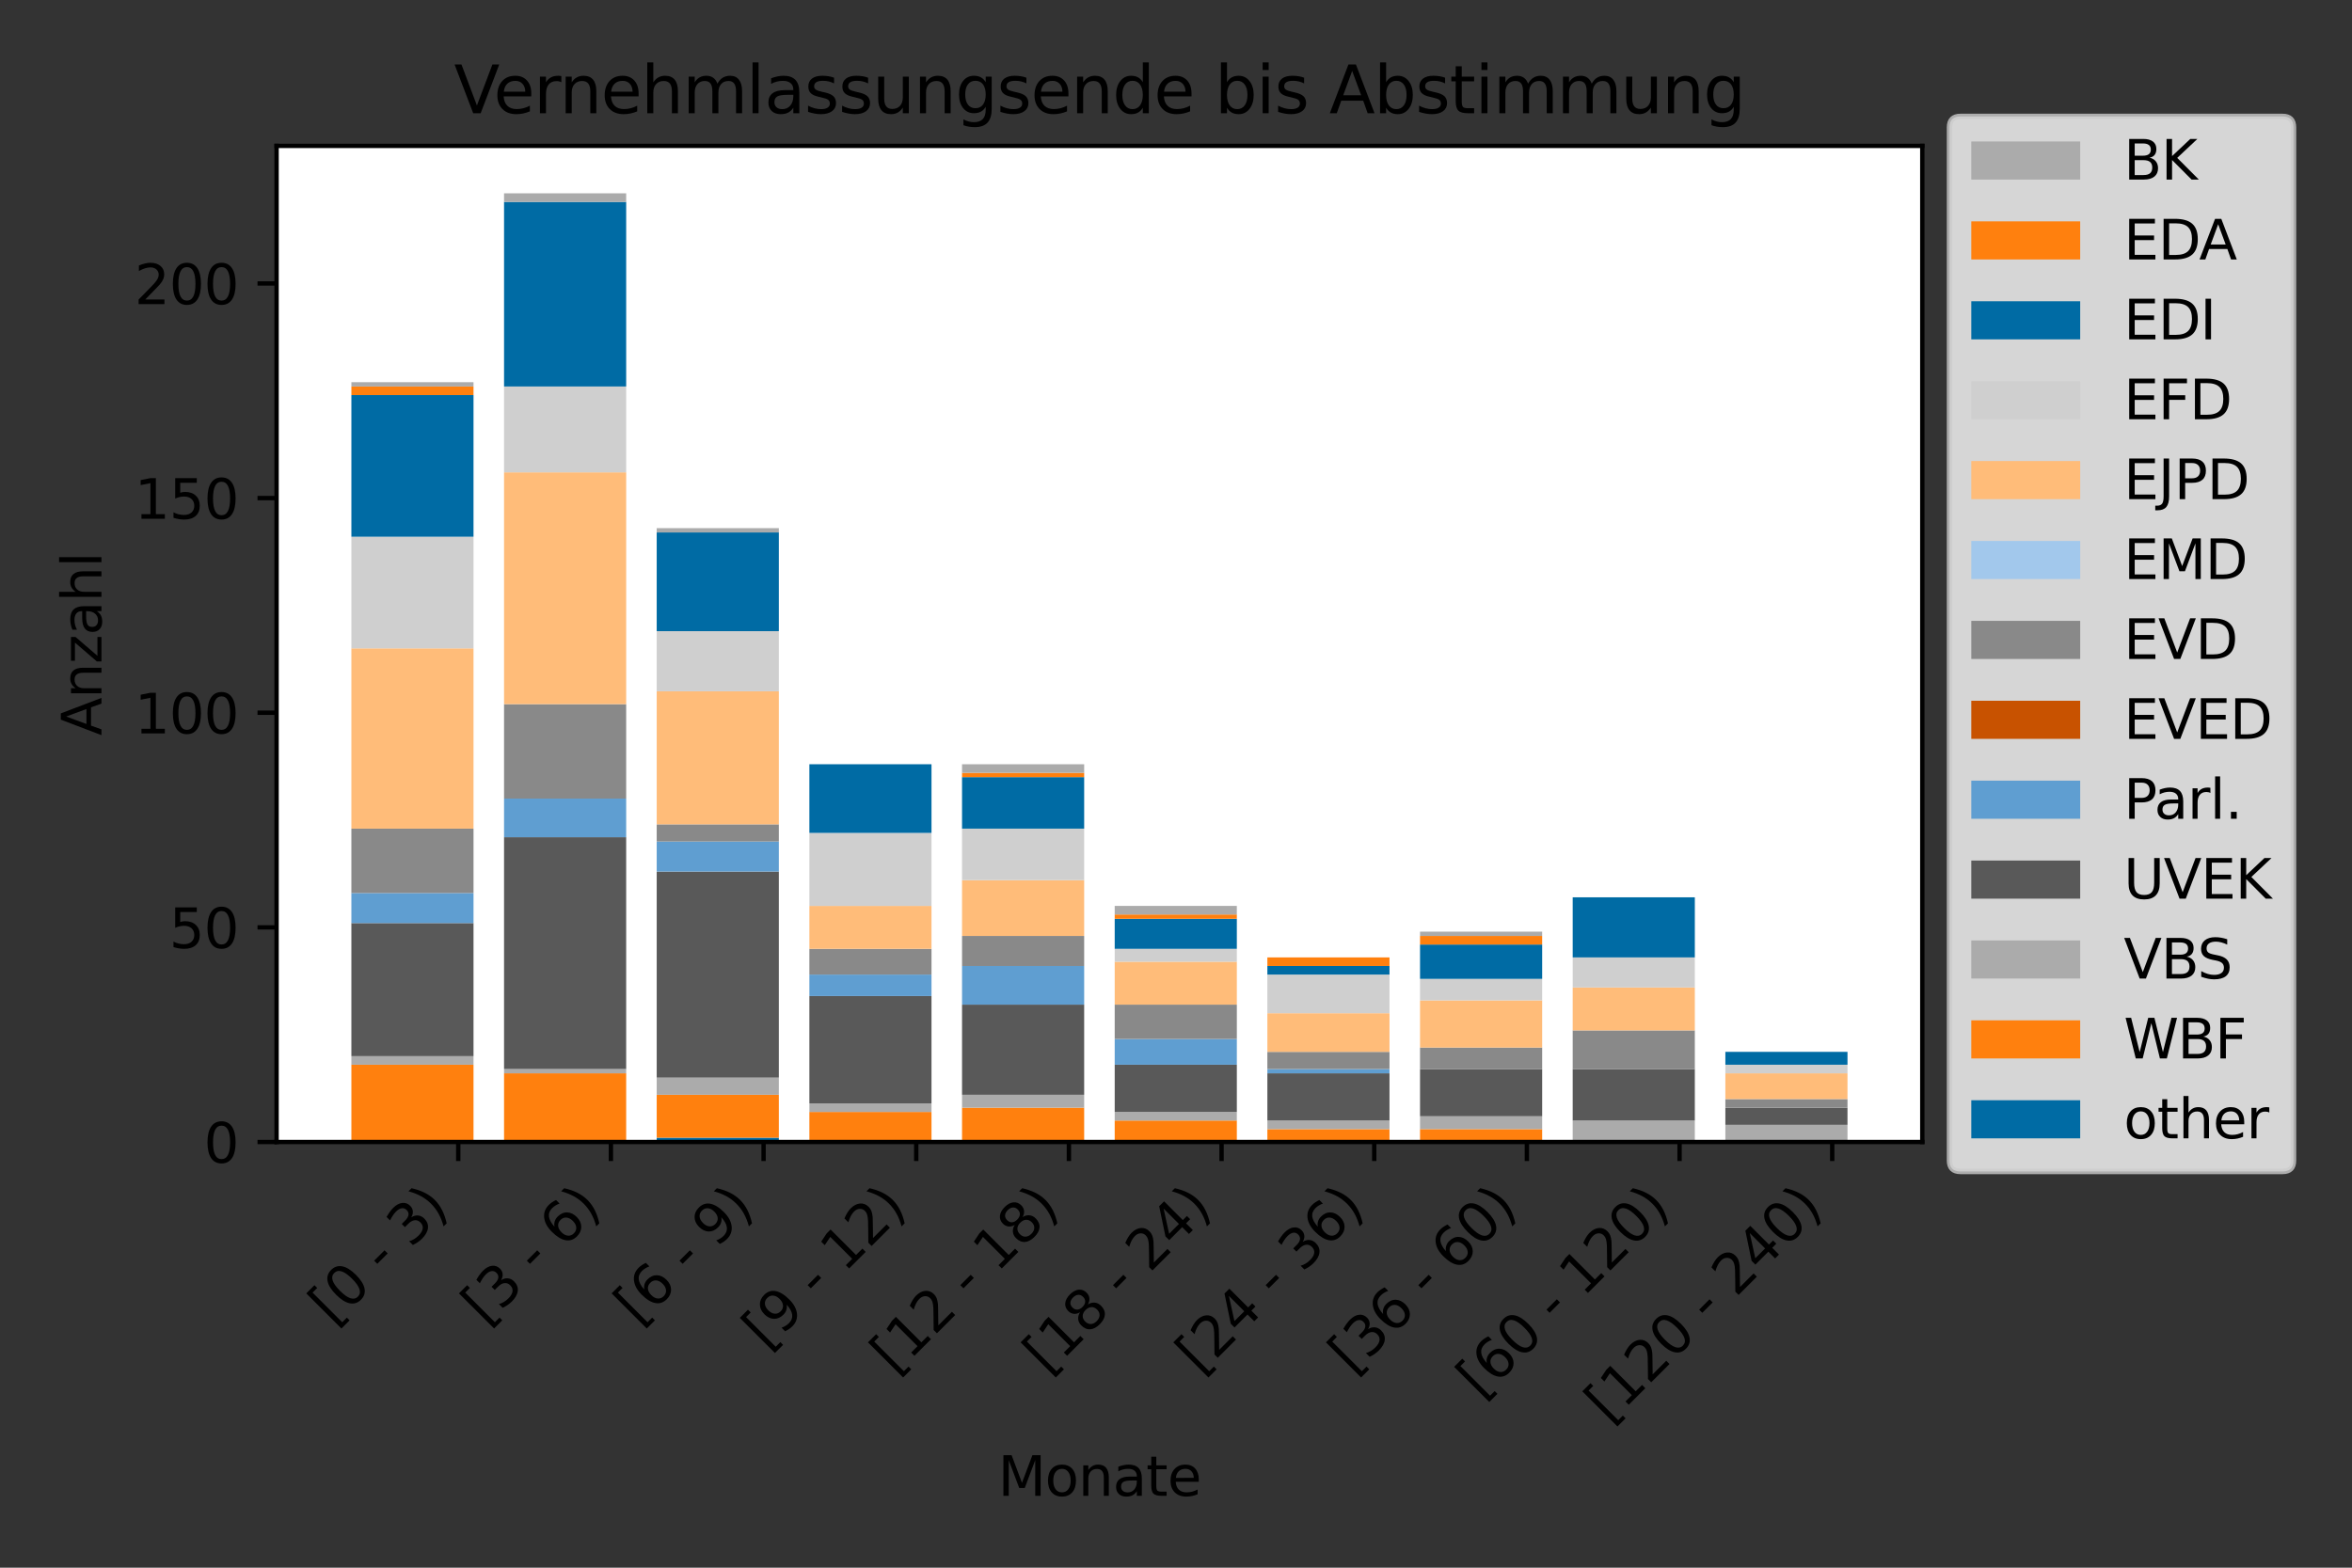 <?xml version="1.0" encoding="utf-8" standalone="no"?>
<!DOCTYPE svg PUBLIC "-//W3C//DTD SVG 1.1//EN"
  "http://www.w3.org/Graphics/SVG/1.1/DTD/svg11.dtd">
<svg height="288pt" version="1.1" viewBox="0 0 432 288" width="432pt" xmlns="http://www.w3.org/2000/svg" xmlns:xlink="http://www.w3.org/1999/xlink">
 <rect x="0" y="0" width="432" height="288" fill="#333333" stroke="none"/>
 <defs>
  <style type="text/css">*{stroke-linecap:butt;stroke-linejoin:round;}</style>
 </defs>
 <g id="figure_1">
  <g id="patch_1">
   <path d="M 0 288 
L 432 288 
L 432 0 
L 0 0 
z
" style="fill:none;"/>
  </g>
  <g id="axes_1">
   <g id="patch_2">
    <path d="M 50.8 209.796 
L 353.075 209.796 
L 353.075 26.8 
L 50.8 26.8 
z
" style="fill:#ffffff;"/>
   </g>
   <g id="patch_3">
    <path clip-path="url(#p29f7756607)" d="M 64.54 209.796 
L 86.972 209.796 
L 86.972 209.796 
L 64.54 209.796 
z
" style="fill:#006ba4;"/>
   </g>
   <g id="patch_4">
    <path clip-path="url(#p29f7756607)" d="M 92.58 209.796 
L 115.012 209.796 
L 115.012 209.796 
L 92.58 209.796 
z
" style="fill:#006ba4;"/>
   </g>
   <g id="patch_5">
    <path clip-path="url(#p29f7756607)" d="M 120.62 209.796 
L 143.053 209.796 
L 143.053 209.008 
L 120.62 209.008 
z
" style="fill:#006ba4;"/>
   </g>
   <g id="patch_6">
    <path clip-path="url(#p29f7756607)" d="M 148.661 209.796 
L 171.093 209.796 
L 171.093 209.796 
L 148.661 209.796 
z
" style="fill:#006ba4;"/>
   </g>
   <g id="patch_7">
    <path clip-path="url(#p29f7756607)" d="M 176.701 209.796 
L 199.133 209.796 
L 199.133 209.796 
L 176.701 209.796 
z
" style="fill:#006ba4;"/>
   </g>
   <g id="patch_8">
    <path clip-path="url(#p29f7756607)" d="M 204.742 209.796 
L 227.174 209.796 
L 227.174 209.796 
L 204.742 209.796 
z
" style="fill:#006ba4;"/>
   </g>
   <g id="patch_9">
    <path clip-path="url(#p29f7756607)" d="M 232.782 209.796 
L 255.214 209.796 
L 255.214 209.796 
L 232.782 209.796 
z
" style="fill:#006ba4;"/>
   </g>
   <g id="patch_10">
    <path clip-path="url(#p29f7756607)" d="M 260.822 209.796 
L 283.255 209.796 
L 283.255 209.796 
L 260.822 209.796 
z
" style="fill:#006ba4;"/>
   </g>
   <g id="patch_11">
    <path clip-path="url(#p29f7756607)" d="M 288.863 209.796 
L 311.295 209.796 
L 311.295 209.796 
L 288.863 209.796 
z
" style="fill:#006ba4;"/>
   </g>
   <g id="patch_12">
    <path clip-path="url(#p29f7756607)" d="M 316.903 209.796 
L 339.335 209.796 
L 339.335 209.796 
L 316.903 209.796 
z
" style="fill:#006ba4;"/>
   </g>
   <g id="patch_13">
    <path clip-path="url(#p29f7756607)" d="M 64.54 209.796 
L 86.972 209.796 
L 86.972 195.601 
L 64.54 195.601 
z
" style="fill:#ff800e;"/>
   </g>
   <g id="patch_14">
    <path clip-path="url(#p29f7756607)" d="M 92.58 209.796 
L 115.012 209.796 
L 115.012 197.178 
L 92.58 197.178 
z
" style="fill:#ff800e;"/>
   </g>
   <g id="patch_15">
    <path clip-path="url(#p29f7756607)" d="M 120.62 209.008 
L 143.053 209.008 
L 143.053 201.121 
L 120.62 201.121 
z
" style="fill:#ff800e;"/>
   </g>
   <g id="patch_16">
    <path clip-path="url(#p29f7756607)" d="M 148.661 209.796 
L 171.093 209.796 
L 171.093 204.276 
L 148.661 204.276 
z
" style="fill:#ff800e;"/>
   </g>
   <g id="patch_17">
    <path clip-path="url(#p29f7756607)" d="M 176.701 209.796 
L 199.133 209.796 
L 199.133 203.487 
L 176.701 203.487 
z
" style="fill:#ff800e;"/>
   </g>
   <g id="patch_18">
    <path clip-path="url(#p29f7756607)" d="M 204.742 209.796 
L 227.174 209.796 
L 227.174 205.853 
L 204.742 205.853 
z
" style="fill:#ff800e;"/>
   </g>
   <g id="patch_19">
    <path clip-path="url(#p29f7756607)" d="M 232.782 209.796 
L 255.214 209.796 
L 255.214 207.43 
L 232.782 207.43 
z
" style="fill:#ff800e;"/>
   </g>
   <g id="patch_20">
    <path clip-path="url(#p29f7756607)" d="M 260.822 209.796 
L 283.255 209.796 
L 283.255 207.43 
L 260.822 207.43 
z
" style="fill:#ff800e;"/>
   </g>
   <g id="patch_21">
    <path clip-path="url(#p29f7756607)" d="M 288.863 209.796 
L 311.295 209.796 
L 311.295 209.796 
L 288.863 209.796 
z
" style="fill:#ff800e;"/>
   </g>
   <g id="patch_22">
    <path clip-path="url(#p29f7756607)" d="M 316.903 209.796 
L 339.335 209.796 
L 339.335 209.796 
L 316.903 209.796 
z
" style="fill:#ff800e;"/>
   </g>
   <g id="patch_23">
    <path clip-path="url(#p29f7756607)" d="M 64.54 195.601 
L 86.972 195.601 
L 86.972 194.024 
L 64.54 194.024 
z
" style="fill:#ababab;"/>
   </g>
   <g id="patch_24">
    <path clip-path="url(#p29f7756607)" d="M 92.58 197.178 
L 115.012 197.178 
L 115.012 196.39 
L 92.58 196.39 
z
" style="fill:#ababab;"/>
   </g>
   <g id="patch_25">
    <path clip-path="url(#p29f7756607)" d="M 120.62 201.121 
L 143.053 201.121 
L 143.053 197.967 
L 120.62 197.967 
z
" style="fill:#ababab;"/>
   </g>
   <g id="patch_26">
    <path clip-path="url(#p29f7756607)" d="M 148.661 204.276 
L 171.093 204.276 
L 171.093 202.699 
L 148.661 202.699 
z
" style="fill:#ababab;"/>
   </g>
   <g id="patch_27">
    <path clip-path="url(#p29f7756607)" d="M 176.701 203.487 
L 199.133 203.487 
L 199.133 201.121 
L 176.701 201.121 
z
" style="fill:#ababab;"/>
   </g>
   <g id="patch_28">
    <path clip-path="url(#p29f7756607)" d="M 204.742 205.853 
L 227.174 205.853 
L 227.174 204.276 
L 204.742 204.276 
z
" style="fill:#ababab;"/>
   </g>
   <g id="patch_29">
    <path clip-path="url(#p29f7756607)" d="M 232.782 207.43 
L 255.214 207.43 
L 255.214 205.853 
L 232.782 205.853 
z
" style="fill:#ababab;"/>
   </g>
   <g id="patch_30">
    <path clip-path="url(#p29f7756607)" d="M 260.822 207.43 
L 283.255 207.43 
L 283.255 205.064 
L 260.822 205.064 
z
" style="fill:#ababab;"/>
   </g>
   <g id="patch_31">
    <path clip-path="url(#p29f7756607)" d="M 288.863 209.796 
L 311.295 209.796 
L 311.295 205.853 
L 288.863 205.853 
z
" style="fill:#ababab;"/>
   </g>
   <g id="patch_32">
    <path clip-path="url(#p29f7756607)" d="M 316.903 209.796 
L 339.335 209.796 
L 339.335 206.642 
L 316.903 206.642 
z
" style="fill:#ababab;"/>
   </g>
   <g id="patch_33">
    <path clip-path="url(#p29f7756607)" d="M 64.54 194.024 
L 86.972 194.024 
L 86.972 169.577 
L 64.54 169.577 
z
" style="fill:#595959;"/>
   </g>
   <g id="patch_34">
    <path clip-path="url(#p29f7756607)" d="M 92.58 196.39 
L 115.012 196.39 
L 115.012 153.805 
L 92.58 153.805 
z
" style="fill:#595959;"/>
   </g>
   <g id="patch_35">
    <path clip-path="url(#p29f7756607)" d="M 120.62 197.967 
L 143.053 197.967 
L 143.053 160.114 
L 120.62 160.114 
z
" style="fill:#595959;"/>
   </g>
   <g id="patch_36">
    <path clip-path="url(#p29f7756607)" d="M 148.661 202.699 
L 171.093 202.699 
L 171.093 182.983 
L 148.661 182.983 
z
" style="fill:#595959;"/>
   </g>
   <g id="patch_37">
    <path clip-path="url(#p29f7756607)" d="M 176.701 201.121 
L 199.133 201.121 
L 199.133 184.561 
L 176.701 184.561 
z
" style="fill:#595959;"/>
   </g>
   <g id="patch_38">
    <path clip-path="url(#p29f7756607)" d="M 204.742 204.276 
L 227.174 204.276 
L 227.174 195.601 
L 204.742 195.601 
z
" style="fill:#595959;"/>
   </g>
   <g id="patch_39">
    <path clip-path="url(#p29f7756607)" d="M 232.782 205.853 
L 255.214 205.853 
L 255.214 197.178 
L 232.782 197.178 
z
" style="fill:#595959;"/>
   </g>
   <g id="patch_40">
    <path clip-path="url(#p29f7756607)" d="M 260.822 205.064 
L 283.255 205.064 
L 283.255 196.39 
L 260.822 196.39 
z
" style="fill:#595959;"/>
   </g>
   <g id="patch_41">
    <path clip-path="url(#p29f7756607)" d="M 288.863 205.853 
L 311.295 205.853 
L 311.295 196.39 
L 288.863 196.39 
z
" style="fill:#595959;"/>
   </g>
   <g id="patch_42">
    <path clip-path="url(#p29f7756607)" d="M 316.903 206.642 
L 339.335 206.642 
L 339.335 203.487 
L 316.903 203.487 
z
" style="fill:#595959;"/>
   </g>
   <g id="patch_43">
    <path clip-path="url(#p29f7756607)" d="M 64.54 169.577 
L 86.972 169.577 
L 86.972 164.057 
L 64.54 164.057 
z
" style="fill:#5f9ed1;"/>
   </g>
   <g id="patch_44">
    <path clip-path="url(#p29f7756607)" d="M 92.58 153.805 
L 115.012 153.805 
L 115.012 146.708 
L 92.58 146.708 
z
" style="fill:#5f9ed1;"/>
   </g>
   <g id="patch_45">
    <path clip-path="url(#p29f7756607)" d="M 120.62 160.114 
L 143.053 160.114 
L 143.053 154.594 
L 120.62 154.594 
z
" style="fill:#5f9ed1;"/>
   </g>
   <g id="patch_46">
    <path clip-path="url(#p29f7756607)" d="M 148.661 182.983 
L 171.093 182.983 
L 171.093 179.04 
L 148.661 179.04 
z
" style="fill:#5f9ed1;"/>
   </g>
   <g id="patch_47">
    <path clip-path="url(#p29f7756607)" d="M 176.701 184.561 
L 199.133 184.561 
L 199.133 177.463 
L 176.701 177.463 
z
" style="fill:#5f9ed1;"/>
   </g>
   <g id="patch_48">
    <path clip-path="url(#p29f7756607)" d="M 204.742 195.601 
L 227.174 195.601 
L 227.174 190.87 
L 204.742 190.87 
z
" style="fill:#5f9ed1;"/>
   </g>
   <g id="patch_49">
    <path clip-path="url(#p29f7756607)" d="M 232.782 197.178 
L 255.214 197.178 
L 255.214 196.39 
L 232.782 196.39 
z
" style="fill:#5f9ed1;"/>
   </g>
   <g id="patch_50">
    <path clip-path="url(#p29f7756607)" d="M 260.822 196.39 
L 283.255 196.39 
L 283.255 196.39 
L 260.822 196.39 
z
" style="fill:#5f9ed1;"/>
   </g>
   <g id="patch_51">
    <path clip-path="url(#p29f7756607)" d="M 288.863 196.39 
L 311.295 196.39 
L 311.295 196.39 
L 288.863 196.39 
z
" style="fill:#5f9ed1;"/>
   </g>
   <g id="patch_52">
    <path clip-path="url(#p29f7756607)" d="M 316.903 203.487 
L 339.335 203.487 
L 339.335 203.487 
L 316.903 203.487 
z
" style="fill:#5f9ed1;"/>
   </g>
   <g id="patch_53">
    <path clip-path="url(#p29f7756607)" d="M 64.54 164.057 
L 86.972 164.057 
L 86.972 164.057 
L 64.54 164.057 
z
" style="fill:#c85200;"/>
   </g>
   <g id="patch_54">
    <path clip-path="url(#p29f7756607)" d="M 92.58 146.708 
L 115.012 146.708 
L 115.012 146.708 
L 92.58 146.708 
z
" style="fill:#c85200;"/>
   </g>
   <g id="patch_55">
    <path clip-path="url(#p29f7756607)" d="M 120.62 154.594 
L 143.053 154.594 
L 143.053 154.594 
L 120.62 154.594 
z
" style="fill:#c85200;"/>
   </g>
   <g id="patch_56">
    <path clip-path="url(#p29f7756607)" d="M 148.661 179.04 
L 171.093 179.04 
L 171.093 179.04 
L 148.661 179.04 
z
" style="fill:#c85200;"/>
   </g>
   <g id="patch_57">
    <path clip-path="url(#p29f7756607)" d="M 176.701 177.463 
L 199.133 177.463 
L 199.133 177.463 
L 176.701 177.463 
z
" style="fill:#c85200;"/>
   </g>
   <g id="patch_58">
    <path clip-path="url(#p29f7756607)" d="M 204.742 190.87 
L 227.174 190.87 
L 227.174 190.87 
L 204.742 190.87 
z
" style="fill:#c85200;"/>
   </g>
   <g id="patch_59">
    <path clip-path="url(#p29f7756607)" d="M 232.782 196.39 
L 255.214 196.39 
L 255.214 196.39 
L 232.782 196.39 
z
" style="fill:#c85200;"/>
   </g>
   <g id="patch_60">
    <path clip-path="url(#p29f7756607)" d="M 260.822 196.39 
L 283.255 196.39 
L 283.255 196.39 
L 260.822 196.39 
z
" style="fill:#c85200;"/>
   </g>
   <g id="patch_61">
    <path clip-path="url(#p29f7756607)" d="M 288.863 196.39 
L 311.295 196.39 
L 311.295 196.39 
L 288.863 196.39 
z
" style="fill:#c85200;"/>
   </g>
   <g id="patch_62">
    <path clip-path="url(#p29f7756607)" d="M 316.903 203.487 
L 339.335 203.487 
L 339.335 203.487 
L 316.903 203.487 
z
" style="fill:#c85200;"/>
   </g>
   <g id="patch_63">
    <path clip-path="url(#p29f7756607)" d="M 64.54 164.057 
L 86.972 164.057 
L 86.972 152.228 
L 64.54 152.228 
z
" style="fill:#898989;"/>
   </g>
   <g id="patch_64">
    <path clip-path="url(#p29f7756607)" d="M 92.58 146.708 
L 115.012 146.708 
L 115.012 129.358 
L 92.58 129.358 
z
" style="fill:#898989;"/>
   </g>
   <g id="patch_65">
    <path clip-path="url(#p29f7756607)" d="M 120.62 154.594 
L 143.053 154.594 
L 143.053 151.439 
L 120.62 151.439 
z
" style="fill:#898989;"/>
   </g>
   <g id="patch_66">
    <path clip-path="url(#p29f7756607)" d="M 148.661 179.04 
L 171.093 179.04 
L 171.093 174.309 
L 148.661 174.309 
z
" style="fill:#898989;"/>
   </g>
   <g id="patch_67">
    <path clip-path="url(#p29f7756607)" d="M 176.701 177.463 
L 199.133 177.463 
L 199.133 171.943 
L 176.701 171.943 
z
" style="fill:#898989;"/>
   </g>
   <g id="patch_68">
    <path clip-path="url(#p29f7756607)" d="M 204.742 190.87 
L 227.174 190.87 
L 227.174 184.561 
L 204.742 184.561 
z
" style="fill:#898989;"/>
   </g>
   <g id="patch_69">
    <path clip-path="url(#p29f7756607)" d="M 232.782 196.39 
L 255.214 196.39 
L 255.214 193.235 
L 232.782 193.235 
z
" style="fill:#898989;"/>
   </g>
   <g id="patch_70">
    <path clip-path="url(#p29f7756607)" d="M 260.822 196.39 
L 283.255 196.39 
L 283.255 192.447 
L 260.822 192.447 
z
" style="fill:#898989;"/>
   </g>
   <g id="patch_71">
    <path clip-path="url(#p29f7756607)" d="M 288.863 196.39 
L 311.295 196.39 
L 311.295 189.292 
L 288.863 189.292 
z
" style="fill:#898989;"/>
   </g>
   <g id="patch_72">
    <path clip-path="url(#p29f7756607)" d="M 316.903 203.487 
L 339.335 203.487 
L 339.335 201.91 
L 316.903 201.91 
z
" style="fill:#898989;"/>
   </g>
   <g id="patch_73">
    <path clip-path="url(#p29f7756607)" d="M 64.54 152.228 
L 86.972 152.228 
L 86.972 152.228 
L 64.54 152.228 
z
" style="fill:#a2c8ec;"/>
   </g>
   <g id="patch_74">
    <path clip-path="url(#p29f7756607)" d="M 92.58 129.358 
L 115.012 129.358 
L 115.012 129.358 
L 92.58 129.358 
z
" style="fill:#a2c8ec;"/>
   </g>
   <g id="patch_75">
    <path clip-path="url(#p29f7756607)" d="M 120.62 151.439 
L 143.053 151.439 
L 143.053 151.439 
L 120.62 151.439 
z
" style="fill:#a2c8ec;"/>
   </g>
   <g id="patch_76">
    <path clip-path="url(#p29f7756607)" d="M 148.661 174.309 
L 171.093 174.309 
L 171.093 174.309 
L 148.661 174.309 
z
" style="fill:#a2c8ec;"/>
   </g>
   <g id="patch_77">
    <path clip-path="url(#p29f7756607)" d="M 176.701 171.943 
L 199.133 171.943 
L 199.133 171.943 
L 176.701 171.943 
z
" style="fill:#a2c8ec;"/>
   </g>
   <g id="patch_78">
    <path clip-path="url(#p29f7756607)" d="M 204.742 184.561 
L 227.174 184.561 
L 227.174 184.561 
L 204.742 184.561 
z
" style="fill:#a2c8ec;"/>
   </g>
   <g id="patch_79">
    <path clip-path="url(#p29f7756607)" d="M 232.782 193.235 
L 255.214 193.235 
L 255.214 193.235 
L 232.782 193.235 
z
" style="fill:#a2c8ec;"/>
   </g>
   <g id="patch_80">
    <path clip-path="url(#p29f7756607)" d="M 260.822 192.447 
L 283.255 192.447 
L 283.255 192.447 
L 260.822 192.447 
z
" style="fill:#a2c8ec;"/>
   </g>
   <g id="patch_81">
    <path clip-path="url(#p29f7756607)" d="M 288.863 189.292 
L 311.295 189.292 
L 311.295 189.292 
L 288.863 189.292 
z
" style="fill:#a2c8ec;"/>
   </g>
   <g id="patch_82">
    <path clip-path="url(#p29f7756607)" d="M 316.903 201.91 
L 339.335 201.91 
L 339.335 201.91 
L 316.903 201.91 
z
" style="fill:#a2c8ec;"/>
   </g>
   <g id="patch_83">
    <path clip-path="url(#p29f7756607)" d="M 64.54 152.228 
L 86.972 152.228 
L 86.972 119.106 
L 64.54 119.106 
z
" style="fill:#ffbc79;"/>
   </g>
   <g id="patch_84">
    <path clip-path="url(#p29f7756607)" d="M 92.58 129.358 
L 115.012 129.358 
L 115.012 86.774 
L 92.58 86.774 
z
" style="fill:#ffbc79;"/>
   </g>
   <g id="patch_85">
    <path clip-path="url(#p29f7756607)" d="M 120.62 151.439 
L 143.053 151.439 
L 143.053 126.992 
L 120.62 126.992 
z
" style="fill:#ffbc79;"/>
   </g>
   <g id="patch_86">
    <path clip-path="url(#p29f7756607)" d="M 148.661 174.309 
L 171.093 174.309 
L 171.093 166.423 
L 148.661 166.423 
z
" style="fill:#ffbc79;"/>
   </g>
   <g id="patch_87">
    <path clip-path="url(#p29f7756607)" d="M 176.701 171.943 
L 199.133 171.943 
L 199.133 161.691 
L 176.701 161.691 
z
" style="fill:#ffbc79;"/>
   </g>
   <g id="patch_88">
    <path clip-path="url(#p29f7756607)" d="M 204.742 184.561 
L 227.174 184.561 
L 227.174 176.675 
L 204.742 176.675 
z
" style="fill:#ffbc79;"/>
   </g>
   <g id="patch_89">
    <path clip-path="url(#p29f7756607)" d="M 232.782 193.235 
L 255.214 193.235 
L 255.214 186.138 
L 232.782 186.138 
z
" style="fill:#ffbc79;"/>
   </g>
   <g id="patch_90">
    <path clip-path="url(#p29f7756607)" d="M 260.822 192.447 
L 283.255 192.447 
L 283.255 183.772 
L 260.822 183.772 
z
" style="fill:#ffbc79;"/>
   </g>
   <g id="patch_91">
    <path clip-path="url(#p29f7756607)" d="M 288.863 189.292 
L 311.295 189.292 
L 311.295 181.406 
L 288.863 181.406 
z
" style="fill:#ffbc79;"/>
   </g>
   <g id="patch_92">
    <path clip-path="url(#p29f7756607)" d="M 316.903 201.91 
L 339.335 201.91 
L 339.335 197.178 
L 316.903 197.178 
z
" style="fill:#ffbc79;"/>
   </g>
   <g id="patch_93">
    <path clip-path="url(#p29f7756607)" d="M 64.54 119.106 
L 86.972 119.106 
L 86.972 98.603 
L 64.54 98.603 
z
" style="fill:#cfcfcf;"/>
   </g>
   <g id="patch_94">
    <path clip-path="url(#p29f7756607)" d="M 92.58 86.774 
L 115.012 86.774 
L 115.012 71.001 
L 92.58 71.001 
z
" style="fill:#cfcfcf;"/>
   </g>
   <g id="patch_95">
    <path clip-path="url(#p29f7756607)" d="M 120.62 126.992 
L 143.053 126.992 
L 143.053 115.952 
L 120.62 115.952 
z
" style="fill:#cfcfcf;"/>
   </g>
   <g id="patch_96">
    <path clip-path="url(#p29f7756607)" d="M 148.661 166.423 
L 171.093 166.423 
L 171.093 153.016 
L 148.661 153.016 
z
" style="fill:#cfcfcf;"/>
   </g>
   <g id="patch_97">
    <path clip-path="url(#p29f7756607)" d="M 176.701 161.691 
L 199.133 161.691 
L 199.133 152.228 
L 176.701 152.228 
z
" style="fill:#cfcfcf;"/>
   </g>
   <g id="patch_98">
    <path clip-path="url(#p29f7756607)" d="M 204.742 176.675 
L 227.174 176.675 
L 227.174 174.309 
L 204.742 174.309 
z
" style="fill:#cfcfcf;"/>
   </g>
   <g id="patch_99">
    <path clip-path="url(#p29f7756607)" d="M 232.782 186.138 
L 255.214 186.138 
L 255.214 179.04 
L 232.782 179.04 
z
" style="fill:#cfcfcf;"/>
   </g>
   <g id="patch_100">
    <path clip-path="url(#p29f7756607)" d="M 260.822 183.772 
L 283.255 183.772 
L 283.255 179.829 
L 260.822 179.829 
z
" style="fill:#cfcfcf;"/>
   </g>
   <g id="patch_101">
    <path clip-path="url(#p29f7756607)" d="M 288.863 181.406 
L 311.295 181.406 
L 311.295 175.886 
L 288.863 175.886 
z
" style="fill:#cfcfcf;"/>
   </g>
   <g id="patch_102">
    <path clip-path="url(#p29f7756607)" d="M 316.903 197.178 
L 339.335 197.178 
L 339.335 195.601 
L 316.903 195.601 
z
" style="fill:#cfcfcf;"/>
   </g>
   <g id="patch_103">
    <path clip-path="url(#p29f7756607)" d="M 64.54 98.603 
L 86.972 98.603 
L 86.972 72.579 
L 64.54 72.579 
z
" style="fill:#006ba4;"/>
   </g>
   <g id="patch_104">
    <path clip-path="url(#p29f7756607)" d="M 92.58 71.001 
L 115.012 71.001 
L 115.012 37.091 
L 92.58 37.091 
z
" style="fill:#006ba4;"/>
   </g>
   <g id="patch_105">
    <path clip-path="url(#p29f7756607)" d="M 120.62 115.952 
L 143.053 115.952 
L 143.053 97.814 
L 120.62 97.814 
z
" style="fill:#006ba4;"/>
   </g>
   <g id="patch_106">
    <path clip-path="url(#p29f7756607)" d="M 148.661 153.016 
L 171.093 153.016 
L 171.093 140.399 
L 148.661 140.399 
z
" style="fill:#006ba4;"/>
   </g>
   <g id="patch_107">
    <path clip-path="url(#p29f7756607)" d="M 176.701 152.228 
L 199.133 152.228 
L 199.133 142.765 
L 176.701 142.765 
z
" style="fill:#006ba4;"/>
   </g>
   <g id="patch_108">
    <path clip-path="url(#p29f7756607)" d="M 204.742 174.309 
L 227.174 174.309 
L 227.174 168.789 
L 204.742 168.789 
z
" style="fill:#006ba4;"/>
   </g>
   <g id="patch_109">
    <path clip-path="url(#p29f7756607)" d="M 232.782 179.04 
L 255.214 179.04 
L 255.214 177.463 
L 232.782 177.463 
z
" style="fill:#006ba4;"/>
   </g>
   <g id="patch_110">
    <path clip-path="url(#p29f7756607)" d="M 260.822 179.829 
L 283.255 179.829 
L 283.255 173.52 
L 260.822 173.52 
z
" style="fill:#006ba4;"/>
   </g>
   <g id="patch_111">
    <path clip-path="url(#p29f7756607)" d="M 288.863 175.886 
L 311.295 175.886 
L 311.295 164.846 
L 288.863 164.846 
z
" style="fill:#006ba4;"/>
   </g>
   <g id="patch_112">
    <path clip-path="url(#p29f7756607)" d="M 316.903 195.601 
L 339.335 195.601 
L 339.335 193.235 
L 316.903 193.235 
z
" style="fill:#006ba4;"/>
   </g>
   <g id="patch_113">
    <path clip-path="url(#p29f7756607)" d="M 64.54 72.579 
L 86.972 72.579 
L 86.972 71.001 
L 64.54 71.001 
z
" style="fill:#ff800e;"/>
   </g>
   <g id="patch_114">
    <path clip-path="url(#p29f7756607)" d="M 92.58 37.091 
L 115.012 37.091 
L 115.012 37.091 
L 92.58 37.091 
z
" style="fill:#ff800e;"/>
   </g>
   <g id="patch_115">
    <path clip-path="url(#p29f7756607)" d="M 120.62 97.814 
L 143.053 97.814 
L 143.053 97.814 
L 120.62 97.814 
z
" style="fill:#ff800e;"/>
   </g>
   <g id="patch_116">
    <path clip-path="url(#p29f7756607)" d="M 148.661 140.399 
L 171.093 140.399 
L 171.093 140.399 
L 148.661 140.399 
z
" style="fill:#ff800e;"/>
   </g>
   <g id="patch_117">
    <path clip-path="url(#p29f7756607)" d="M 176.701 142.765 
L 199.133 142.765 
L 199.133 141.976 
L 176.701 141.976 
z
" style="fill:#ff800e;"/>
   </g>
   <g id="patch_118">
    <path clip-path="url(#p29f7756607)" d="M 204.742 168.789 
L 227.174 168.789 
L 227.174 168 
L 204.742 168 
z
" style="fill:#ff800e;"/>
   </g>
   <g id="patch_119">
    <path clip-path="url(#p29f7756607)" d="M 232.782 177.463 
L 255.214 177.463 
L 255.214 175.886 
L 232.782 175.886 
z
" style="fill:#ff800e;"/>
   </g>
   <g id="patch_120">
    <path clip-path="url(#p29f7756607)" d="M 260.822 173.52 
L 283.255 173.52 
L 283.255 171.943 
L 260.822 171.943 
z
" style="fill:#ff800e;"/>
   </g>
   <g id="patch_121">
    <path clip-path="url(#p29f7756607)" d="M 288.863 164.846 
L 311.295 164.846 
L 311.295 164.846 
L 288.863 164.846 
z
" style="fill:#ff800e;"/>
   </g>
   <g id="patch_122">
    <path clip-path="url(#p29f7756607)" d="M 316.903 193.235 
L 339.335 193.235 
L 339.335 193.235 
L 316.903 193.235 
z
" style="fill:#ff800e;"/>
   </g>
   <g id="patch_123">
    <path clip-path="url(#p29f7756607)" d="M 64.54 71.001 
L 86.972 71.001 
L 86.972 70.213 
L 64.54 70.213 
z
" style="fill:#ababab;"/>
   </g>
   <g id="patch_124">
    <path clip-path="url(#p29f7756607)" d="M 92.58 37.091 
L 115.012 37.091 
L 115.012 35.514 
L 92.58 35.514 
z
" style="fill:#ababab;"/>
   </g>
   <g id="patch_125">
    <path clip-path="url(#p29f7756607)" d="M 120.62 97.814 
L 143.053 97.814 
L 143.053 97.025 
L 120.62 97.025 
z
" style="fill:#ababab;"/>
   </g>
   <g id="patch_126">
    <path clip-path="url(#p29f7756607)" d="M 148.661 140.399 
L 171.093 140.399 
L 171.093 140.399 
L 148.661 140.399 
z
" style="fill:#ababab;"/>
   </g>
   <g id="patch_127">
    <path clip-path="url(#p29f7756607)" d="M 176.701 141.976 
L 199.133 141.976 
L 199.133 140.399 
L 176.701 140.399 
z
" style="fill:#ababab;"/>
   </g>
   <g id="patch_128">
    <path clip-path="url(#p29f7756607)" d="M 204.742 168 
L 227.174 168 
L 227.174 166.423 
L 204.742 166.423 
z
" style="fill:#ababab;"/>
   </g>
   <g id="patch_129">
    <path clip-path="url(#p29f7756607)" d="M 232.782 175.886 
L 255.214 175.886 
L 255.214 175.886 
L 232.782 175.886 
z
" style="fill:#ababab;"/>
   </g>
   <g id="patch_130">
    <path clip-path="url(#p29f7756607)" d="M 260.822 171.943 
L 283.255 171.943 
L 283.255 171.154 
L 260.822 171.154 
z
" style="fill:#ababab;"/>
   </g>
   <g id="patch_131">
    <path clip-path="url(#p29f7756607)" d="M 288.863 164.846 
L 311.295 164.846 
L 311.295 164.846 
L 288.863 164.846 
z
" style="fill:#ababab;"/>
   </g>
   <g id="patch_132">
    <path clip-path="url(#p29f7756607)" d="M 316.903 193.235 
L 339.335 193.235 
L 339.335 193.235 
L 316.903 193.235 
z
" style="fill:#ababab;"/>
   </g>
   <g id="matplotlib.axis_1">
    <g id="xtick_1">
     <g id="line2d_1">
      <defs>
       <path d="M 0 0 
L 0 3.5 
" id="mc71c345688" style="stroke:#000000;stroke-width:0.8;"/>
      </defs>
      <g>
       <use style="stroke:#000000;stroke-width:0.8;" x="84.168" xlink:href="#mc71c345688" y="209.796"/>
      </g>
     </g>
     <g id="text_1">
      <!-- [0 - 3) -->
      <g transform="translate(61.136 243.73)rotate(-45)scale(0.1 -0.1)">
       <defs>
        <path d="M 550 4863 
L 1875 4863 
L 1875 4416 
L 1125 4416 
L 1125 -397 
L 1875 -397 
L 1875 -844 
L 550 -844 
L 550 4863 
z
" id="DejaVuSans-5b" transform="scale(0.016)"/>
        <path d="M 2034 4250 
Q 1547 4250 1301 3770 
Q 1056 3291 1056 2328 
Q 1056 1369 1301 889 
Q 1547 409 2034 409 
Q 2525 409 2770 889 
Q 3016 1369 3016 2328 
Q 3016 3291 2770 3770 
Q 2525 4250 2034 4250 
z
M 2034 4750 
Q 2819 4750 3233 4129 
Q 3647 3509 3647 2328 
Q 3647 1150 3233 529 
Q 2819 -91 2034 -91 
Q 1250 -91 836 529 
Q 422 1150 422 2328 
Q 422 3509 836 4129 
Q 1250 4750 2034 4750 
z
" id="DejaVuSans-30" transform="scale(0.016)"/>
        <path id="DejaVuSans-20" transform="scale(0.016)"/>
        <path d="M 313 2009 
L 1997 2009 
L 1997 1497 
L 313 1497 
L 313 2009 
z
" id="DejaVuSans-2d" transform="scale(0.016)"/>
        <path d="M 2597 2516 
Q 3050 2419 3304 2112 
Q 3559 1806 3559 1356 
Q 3559 666 3084 287 
Q 2609 -91 1734 -91 
Q 1441 -91 1130 -33 
Q 819 25 488 141 
L 488 750 
Q 750 597 1062 519 
Q 1375 441 1716 441 
Q 2309 441 2620 675 
Q 2931 909 2931 1356 
Q 2931 1769 2642 2001 
Q 2353 2234 1838 2234 
L 1294 2234 
L 1294 2753 
L 1863 2753 
Q 2328 2753 2575 2939 
Q 2822 3125 2822 3475 
Q 2822 3834 2567 4026 
Q 2313 4219 1838 4219 
Q 1578 4219 1281 4162 
Q 984 4106 628 3988 
L 628 4550 
Q 988 4650 1302 4700 
Q 1616 4750 1894 4750 
Q 2613 4750 3031 4423 
Q 3450 4097 3450 3541 
Q 3450 3153 3228 2886 
Q 3006 2619 2597 2516 
z
" id="DejaVuSans-33" transform="scale(0.016)"/>
        <path d="M 513 4856 
L 1013 4856 
Q 1481 4119 1714 3412 
Q 1947 2706 1947 2009 
Q 1947 1309 1714 600 
Q 1481 -109 1013 -844 
L 513 -844 
Q 928 -128 1133 580 
Q 1338 1288 1338 2009 
Q 1338 2731 1133 3434 
Q 928 4138 513 4856 
z
" id="DejaVuSans-29" transform="scale(0.016)"/>
       </defs>
       <use xlink:href="#DejaVuSans-5b"/>
       <use x="39.014" xlink:href="#DejaVuSans-30"/>
       <use x="102.637" xlink:href="#DejaVuSans-20"/>
       <use x="134.424" xlink:href="#DejaVuSans-2d"/>
       <use x="170.508" xlink:href="#DejaVuSans-20"/>
       <use x="202.295" xlink:href="#DejaVuSans-33"/>
       <use x="265.918" xlink:href="#DejaVuSans-29"/>
      </g>
     </g>
    </g>
    <g id="xtick_2">
     <g id="line2d_2">
      <g>
       <use style="stroke:#000000;stroke-width:0.8;" x="112.208" xlink:href="#mc71c345688" y="209.796"/>
      </g>
     </g>
     <g id="text_2">
      <!-- [3 - 6) -->
      <g transform="translate(89.177 243.73)rotate(-45)scale(0.1 -0.1)">
       <defs>
        <path d="M 2113 2584 
Q 1688 2584 1439 2293 
Q 1191 2003 1191 1497 
Q 1191 994 1439 701 
Q 1688 409 2113 409 
Q 2538 409 2786 701 
Q 3034 994 3034 1497 
Q 3034 2003 2786 2293 
Q 2538 2584 2113 2584 
z
M 3366 4563 
L 3366 3988 
Q 3128 4100 2886 4159 
Q 2644 4219 2406 4219 
Q 1781 4219 1451 3797 
Q 1122 3375 1075 2522 
Q 1259 2794 1537 2939 
Q 1816 3084 2150 3084 
Q 2853 3084 3261 2657 
Q 3669 2231 3669 1497 
Q 3669 778 3244 343 
Q 2819 -91 2113 -91 
Q 1303 -91 875 529 
Q 447 1150 447 2328 
Q 447 3434 972 4092 
Q 1497 4750 2381 4750 
Q 2619 4750 2861 4703 
Q 3103 4656 3366 4563 
z
" id="DejaVuSans-36" transform="scale(0.016)"/>
       </defs>
       <use xlink:href="#DejaVuSans-5b"/>
       <use x="39.014" xlink:href="#DejaVuSans-33"/>
       <use x="102.637" xlink:href="#DejaVuSans-20"/>
       <use x="134.424" xlink:href="#DejaVuSans-2d"/>
       <use x="170.508" xlink:href="#DejaVuSans-20"/>
       <use x="202.295" xlink:href="#DejaVuSans-36"/>
       <use x="265.918" xlink:href="#DejaVuSans-29"/>
      </g>
     </g>
    </g>
    <g id="xtick_3">
     <g id="line2d_3">
      <g>
       <use style="stroke:#000000;stroke-width:0.8;" x="140.249" xlink:href="#mc71c345688" y="209.796"/>
      </g>
     </g>
     <g id="text_3">
      <!-- [6 - 9) -->
      <g transform="translate(117.217 243.73)rotate(-45)scale(0.1 -0.1)">
       <defs>
        <path d="M 703 97 
L 703 672 
Q 941 559 1184 500 
Q 1428 441 1663 441 
Q 2288 441 2617 861 
Q 2947 1281 2994 2138 
Q 2813 1869 2534 1725 
Q 2256 1581 1919 1581 
Q 1219 1581 811 2004 
Q 403 2428 403 3163 
Q 403 3881 828 4315 
Q 1253 4750 1959 4750 
Q 2769 4750 3195 4129 
Q 3622 3509 3622 2328 
Q 3622 1225 3098 567 
Q 2575 -91 1691 -91 
Q 1453 -91 1209 -44 
Q 966 3 703 97 
z
M 1959 2075 
Q 2384 2075 2632 2365 
Q 2881 2656 2881 3163 
Q 2881 3666 2632 3958 
Q 2384 4250 1959 4250 
Q 1534 4250 1286 3958 
Q 1038 3666 1038 3163 
Q 1038 2656 1286 2365 
Q 1534 2075 1959 2075 
z
" id="DejaVuSans-39" transform="scale(0.016)"/>
       </defs>
       <use xlink:href="#DejaVuSans-5b"/>
       <use x="39.014" xlink:href="#DejaVuSans-36"/>
       <use x="102.637" xlink:href="#DejaVuSans-20"/>
       <use x="134.424" xlink:href="#DejaVuSans-2d"/>
       <use x="170.508" xlink:href="#DejaVuSans-20"/>
       <use x="202.295" xlink:href="#DejaVuSans-39"/>
       <use x="265.918" xlink:href="#DejaVuSans-29"/>
      </g>
     </g>
    </g>
    <g id="xtick_4">
     <g id="line2d_4">
      <g>
       <use style="stroke:#000000;stroke-width:0.8;" x="168.289" xlink:href="#mc71c345688" y="209.796"/>
      </g>
     </g>
     <g id="text_4">
      <!-- [9 - 12) -->
      <g transform="translate(140.758 248.229)rotate(-45)scale(0.1 -0.1)">
       <defs>
        <path d="M 794 531 
L 1825 531 
L 1825 4091 
L 703 3866 
L 703 4441 
L 1819 4666 
L 2450 4666 
L 2450 531 
L 3481 531 
L 3481 0 
L 794 0 
L 794 531 
z
" id="DejaVuSans-31" transform="scale(0.016)"/>
        <path d="M 1228 531 
L 3431 531 
L 3431 0 
L 469 0 
L 469 531 
Q 828 903 1448 1529 
Q 2069 2156 2228 2338 
Q 2531 2678 2651 2914 
Q 2772 3150 2772 3378 
Q 2772 3750 2511 3984 
Q 2250 4219 1831 4219 
Q 1534 4219 1204 4116 
Q 875 4013 500 3803 
L 500 4441 
Q 881 4594 1212 4672 
Q 1544 4750 1819 4750 
Q 2544 4750 2975 4387 
Q 3406 4025 3406 3419 
Q 3406 3131 3298 2873 
Q 3191 2616 2906 2266 
Q 2828 2175 2409 1742 
Q 1991 1309 1228 531 
z
" id="DejaVuSans-32" transform="scale(0.016)"/>
       </defs>
       <use xlink:href="#DejaVuSans-5b"/>
       <use x="39.014" xlink:href="#DejaVuSans-39"/>
       <use x="102.637" xlink:href="#DejaVuSans-20"/>
       <use x="134.424" xlink:href="#DejaVuSans-2d"/>
       <use x="170.508" xlink:href="#DejaVuSans-20"/>
       <use x="202.295" xlink:href="#DejaVuSans-31"/>
       <use x="265.918" xlink:href="#DejaVuSans-32"/>
       <use x="329.541" xlink:href="#DejaVuSans-29"/>
      </g>
     </g>
    </g>
    <g id="xtick_5">
     <g id="line2d_5">
      <g>
       <use style="stroke:#000000;stroke-width:0.8;" x="196.329" xlink:href="#mc71c345688" y="209.796"/>
      </g>
     </g>
     <g id="text_5">
      <!-- [12 - 18) -->
      <g transform="translate(164.3 252.728)rotate(-45)scale(0.1 -0.1)">
       <defs>
        <path d="M 2034 2216 
Q 1584 2216 1326 1975 
Q 1069 1734 1069 1313 
Q 1069 891 1326 650 
Q 1584 409 2034 409 
Q 2484 409 2743 651 
Q 3003 894 3003 1313 
Q 3003 1734 2745 1975 
Q 2488 2216 2034 2216 
z
M 1403 2484 
Q 997 2584 770 2862 
Q 544 3141 544 3541 
Q 544 4100 942 4425 
Q 1341 4750 2034 4750 
Q 2731 4750 3128 4425 
Q 3525 4100 3525 3541 
Q 3525 3141 3298 2862 
Q 3072 2584 2669 2484 
Q 3125 2378 3379 2068 
Q 3634 1759 3634 1313 
Q 3634 634 3220 271 
Q 2806 -91 2034 -91 
Q 1263 -91 848 271 
Q 434 634 434 1313 
Q 434 1759 690 2068 
Q 947 2378 1403 2484 
z
M 1172 3481 
Q 1172 3119 1398 2916 
Q 1625 2713 2034 2713 
Q 2441 2713 2670 2916 
Q 2900 3119 2900 3481 
Q 2900 3844 2670 4047 
Q 2441 4250 2034 4250 
Q 1625 4250 1398 4047 
Q 1172 3844 1172 3481 
z
" id="DejaVuSans-38" transform="scale(0.016)"/>
       </defs>
       <use xlink:href="#DejaVuSans-5b"/>
       <use x="39.014" xlink:href="#DejaVuSans-31"/>
       <use x="102.637" xlink:href="#DejaVuSans-32"/>
       <use x="166.26" xlink:href="#DejaVuSans-20"/>
       <use x="198.047" xlink:href="#DejaVuSans-2d"/>
       <use x="234.131" xlink:href="#DejaVuSans-20"/>
       <use x="265.918" xlink:href="#DejaVuSans-31"/>
       <use x="329.541" xlink:href="#DejaVuSans-38"/>
       <use x="393.164" xlink:href="#DejaVuSans-29"/>
      </g>
     </g>
    </g>
    <g id="xtick_6">
     <g id="line2d_6">
      <g>
       <use style="stroke:#000000;stroke-width:0.8;" x="224.37" xlink:href="#mc71c345688" y="209.796"/>
      </g>
     </g>
     <g id="text_6">
      <!-- [18 - 24) -->
      <g transform="translate(192.34 252.728)rotate(-45)scale(0.1 -0.1)">
       <defs>
        <path d="M 2419 4116 
L 825 1625 
L 2419 1625 
L 2419 4116 
z
M 2253 4666 
L 3047 4666 
L 3047 1625 
L 3713 1625 
L 3713 1100 
L 3047 1100 
L 3047 0 
L 2419 0 
L 2419 1100 
L 313 1100 
L 313 1709 
L 2253 4666 
z
" id="DejaVuSans-34" transform="scale(0.016)"/>
       </defs>
       <use xlink:href="#DejaVuSans-5b"/>
       <use x="39.014" xlink:href="#DejaVuSans-31"/>
       <use x="102.637" xlink:href="#DejaVuSans-38"/>
       <use x="166.26" xlink:href="#DejaVuSans-20"/>
       <use x="198.047" xlink:href="#DejaVuSans-2d"/>
       <use x="234.131" xlink:href="#DejaVuSans-20"/>
       <use x="265.918" xlink:href="#DejaVuSans-32"/>
       <use x="329.541" xlink:href="#DejaVuSans-34"/>
       <use x="393.164" xlink:href="#DejaVuSans-29"/>
      </g>
     </g>
    </g>
    <g id="xtick_7">
     <g id="line2d_7">
      <g>
       <use style="stroke:#000000;stroke-width:0.8;" x="252.41" xlink:href="#mc71c345688" y="209.796"/>
      </g>
     </g>
     <g id="text_7">
      <!-- [24 - 36) -->
      <g transform="translate(220.38 252.728)rotate(-45)scale(0.1 -0.1)">
       <use xlink:href="#DejaVuSans-5b"/>
       <use x="39.014" xlink:href="#DejaVuSans-32"/>
       <use x="102.637" xlink:href="#DejaVuSans-34"/>
       <use x="166.26" xlink:href="#DejaVuSans-20"/>
       <use x="198.047" xlink:href="#DejaVuSans-2d"/>
       <use x="234.131" xlink:href="#DejaVuSans-20"/>
       <use x="265.918" xlink:href="#DejaVuSans-33"/>
       <use x="329.541" xlink:href="#DejaVuSans-36"/>
       <use x="393.164" xlink:href="#DejaVuSans-29"/>
      </g>
     </g>
    </g>
    <g id="xtick_8">
     <g id="line2d_8">
      <g>
       <use style="stroke:#000000;stroke-width:0.8;" x="280.45" xlink:href="#mc71c345688" y="209.796"/>
      </g>
     </g>
     <g id="text_8">
      <!-- [36 - 60) -->
      <g transform="translate(248.421 252.728)rotate(-45)scale(0.1 -0.1)">
       <use xlink:href="#DejaVuSans-5b"/>
       <use x="39.014" xlink:href="#DejaVuSans-33"/>
       <use x="102.637" xlink:href="#DejaVuSans-36"/>
       <use x="166.26" xlink:href="#DejaVuSans-20"/>
       <use x="198.047" xlink:href="#DejaVuSans-2d"/>
       <use x="234.131" xlink:href="#DejaVuSans-20"/>
       <use x="265.918" xlink:href="#DejaVuSans-36"/>
       <use x="329.541" xlink:href="#DejaVuSans-30"/>
       <use x="393.164" xlink:href="#DejaVuSans-29"/>
      </g>
     </g>
    </g>
    <g id="xtick_9">
     <g id="line2d_9">
      <g>
       <use style="stroke:#000000;stroke-width:0.8;" x="308.491" xlink:href="#mc71c345688" y="209.796"/>
      </g>
     </g>
     <g id="text_9">
      <!-- [60 - 120) -->
      <g transform="translate(271.962 257.227)rotate(-45)scale(0.1 -0.1)">
       <use xlink:href="#DejaVuSans-5b"/>
       <use x="39.014" xlink:href="#DejaVuSans-36"/>
       <use x="102.637" xlink:href="#DejaVuSans-30"/>
       <use x="166.26" xlink:href="#DejaVuSans-20"/>
       <use x="198.047" xlink:href="#DejaVuSans-2d"/>
       <use x="234.131" xlink:href="#DejaVuSans-20"/>
       <use x="265.918" xlink:href="#DejaVuSans-31"/>
       <use x="329.541" xlink:href="#DejaVuSans-32"/>
       <use x="393.164" xlink:href="#DejaVuSans-30"/>
       <use x="456.787" xlink:href="#DejaVuSans-29"/>
      </g>
     </g>
    </g>
    <g id="xtick_10">
     <g id="line2d_10">
      <g>
       <use style="stroke:#000000;stroke-width:0.8;" x="336.531" xlink:href="#mc71c345688" y="209.796"/>
      </g>
     </g>
     <g id="text_10">
      <!-- [120 - 240) -->
      <g transform="translate(295.504 261.726)rotate(-45)scale(0.1 -0.1)">
       <use xlink:href="#DejaVuSans-5b"/>
       <use x="39.014" xlink:href="#DejaVuSans-31"/>
       <use x="102.637" xlink:href="#DejaVuSans-32"/>
       <use x="166.26" xlink:href="#DejaVuSans-30"/>
       <use x="229.883" xlink:href="#DejaVuSans-20"/>
       <use x="261.67" xlink:href="#DejaVuSans-2d"/>
       <use x="297.754" xlink:href="#DejaVuSans-20"/>
       <use x="329.541" xlink:href="#DejaVuSans-32"/>
       <use x="393.164" xlink:href="#DejaVuSans-34"/>
       <use x="456.787" xlink:href="#DejaVuSans-30"/>
       <use x="520.41" xlink:href="#DejaVuSans-29"/>
      </g>
     </g>
    </g>
    <g id="text_11">
     <!-- Monate -->
     <g transform="translate(183.295 274.795)scale(0.1 -0.1)">
      <defs>
       <path d="M 628 4666 
L 1569 4666 
L 2759 1491 
L 3956 4666 
L 4897 4666 
L 4897 0 
L 4281 0 
L 4281 4097 
L 3078 897 
L 2444 897 
L 1241 4097 
L 1241 0 
L 628 0 
L 628 4666 
z
" id="DejaVuSans-4d" transform="scale(0.016)"/>
       <path d="M 1959 3097 
Q 1497 3097 1228 2736 
Q 959 2375 959 1747 
Q 959 1119 1226 758 
Q 1494 397 1959 397 
Q 2419 397 2687 759 
Q 2956 1122 2956 1747 
Q 2956 2369 2687 2733 
Q 2419 3097 1959 3097 
z
M 1959 3584 
Q 2709 3584 3137 3096 
Q 3566 2609 3566 1747 
Q 3566 888 3137 398 
Q 2709 -91 1959 -91 
Q 1206 -91 779 398 
Q 353 888 353 1747 
Q 353 2609 779 3096 
Q 1206 3584 1959 3584 
z
" id="DejaVuSans-6f" transform="scale(0.016)"/>
       <path d="M 3513 2113 
L 3513 0 
L 2938 0 
L 2938 2094 
Q 2938 2591 2744 2837 
Q 2550 3084 2163 3084 
Q 1697 3084 1428 2787 
Q 1159 2491 1159 1978 
L 1159 0 
L 581 0 
L 581 3500 
L 1159 3500 
L 1159 2956 
Q 1366 3272 1645 3428 
Q 1925 3584 2291 3584 
Q 2894 3584 3203 3211 
Q 3513 2838 3513 2113 
z
" id="DejaVuSans-6e" transform="scale(0.016)"/>
       <path d="M 2194 1759 
Q 1497 1759 1228 1600 
Q 959 1441 959 1056 
Q 959 750 1161 570 
Q 1363 391 1709 391 
Q 2188 391 2477 730 
Q 2766 1069 2766 1631 
L 2766 1759 
L 2194 1759 
z
M 3341 1997 
L 3341 0 
L 2766 0 
L 2766 531 
Q 2569 213 2275 61 
Q 1981 -91 1556 -91 
Q 1019 -91 701 211 
Q 384 513 384 1019 
Q 384 1609 779 1909 
Q 1175 2209 1959 2209 
L 2766 2209 
L 2766 2266 
Q 2766 2663 2505 2880 
Q 2244 3097 1772 3097 
Q 1472 3097 1187 3025 
Q 903 2953 641 2809 
L 641 3341 
Q 956 3463 1253 3523 
Q 1550 3584 1831 3584 
Q 2591 3584 2966 3190 
Q 3341 2797 3341 1997 
z
" id="DejaVuSans-61" transform="scale(0.016)"/>
       <path d="M 1172 4494 
L 1172 3500 
L 2356 3500 
L 2356 3053 
L 1172 3053 
L 1172 1153 
Q 1172 725 1289 603 
Q 1406 481 1766 481 
L 2356 481 
L 2356 0 
L 1766 0 
Q 1100 0 847 248 
Q 594 497 594 1153 
L 594 3053 
L 172 3053 
L 172 3500 
L 594 3500 
L 594 4494 
L 1172 4494 
z
" id="DejaVuSans-74" transform="scale(0.016)"/>
       <path d="M 3597 1894 
L 3597 1613 
L 953 1613 
Q 991 1019 1311 708 
Q 1631 397 2203 397 
Q 2534 397 2845 478 
Q 3156 559 3463 722 
L 3463 178 
Q 3153 47 2828 -22 
Q 2503 -91 2169 -91 
Q 1331 -91 842 396 
Q 353 884 353 1716 
Q 353 2575 817 3079 
Q 1281 3584 2069 3584 
Q 2775 3584 3186 3129 
Q 3597 2675 3597 1894 
z
M 3022 2063 
Q 3016 2534 2758 2815 
Q 2500 3097 2075 3097 
Q 1594 3097 1305 2825 
Q 1016 2553 972 2059 
L 3022 2063 
z
" id="DejaVuSans-65" transform="scale(0.016)"/>
      </defs>
      <use xlink:href="#DejaVuSans-4d"/>
      <use x="86.279" xlink:href="#DejaVuSans-6f"/>
      <use x="147.461" xlink:href="#DejaVuSans-6e"/>
      <use x="210.84" xlink:href="#DejaVuSans-61"/>
      <use x="272.119" xlink:href="#DejaVuSans-74"/>
      <use x="311.328" xlink:href="#DejaVuSans-65"/>
     </g>
    </g>
   </g>
   <g id="matplotlib.axis_2">
    <g id="ytick_1">
     <g id="line2d_11">
      <defs>
       <path d="M 0 0 
L -3.5 0 
" id="m871aa3e53b" style="stroke:#000000;stroke-width:0.8;"/>
      </defs>
      <g>
       <use style="stroke:#000000;stroke-width:0.8;" x="50.8" xlink:href="#m871aa3e53b" y="209.796"/>
      </g>
     </g>
     <g id="text_12">
      <!-- 0 -->
      <g transform="translate(37.438 213.595)scale(0.1 -0.1)">
       <use xlink:href="#DejaVuSans-30"/>
      </g>
     </g>
    </g>
    <g id="ytick_2">
     <g id="line2d_12">
      <g>
       <use style="stroke:#000000;stroke-width:0.8;" x="50.8" xlink:href="#m871aa3e53b" y="170.366"/>
      </g>
     </g>
     <g id="text_13">
      <!-- 50 -->
      <g transform="translate(31.075 174.165)scale(0.1 -0.1)">
       <defs>
        <path d="M 691 4666 
L 3169 4666 
L 3169 4134 
L 1269 4134 
L 1269 2991 
Q 1406 3038 1543 3061 
Q 1681 3084 1819 3084 
Q 2600 3084 3056 2656 
Q 3513 2228 3513 1497 
Q 3513 744 3044 326 
Q 2575 -91 1722 -91 
Q 1428 -91 1123 -41 
Q 819 9 494 109 
L 494 744 
Q 775 591 1075 516 
Q 1375 441 1709 441 
Q 2250 441 2565 725 
Q 2881 1009 2881 1497 
Q 2881 1984 2565 2268 
Q 2250 2553 1709 2553 
Q 1456 2553 1204 2497 
Q 953 2441 691 2322 
L 691 4666 
z
" id="DejaVuSans-35" transform="scale(0.016)"/>
       </defs>
       <use xlink:href="#DejaVuSans-35"/>
       <use x="63.623" xlink:href="#DejaVuSans-30"/>
      </g>
     </g>
    </g>
    <g id="ytick_3">
     <g id="line2d_13">
      <g>
       <use style="stroke:#000000;stroke-width:0.8;" x="50.8" xlink:href="#m871aa3e53b" y="130.935"/>
      </g>
     </g>
     <g id="text_14">
      <!-- 100 -->
      <g transform="translate(24.712 134.735)scale(0.1 -0.1)">
       <use xlink:href="#DejaVuSans-31"/>
       <use x="63.623" xlink:href="#DejaVuSans-30"/>
       <use x="127.246" xlink:href="#DejaVuSans-30"/>
      </g>
     </g>
    </g>
    <g id="ytick_4">
     <g id="line2d_14">
      <g>
       <use style="stroke:#000000;stroke-width:0.8;" x="50.8" xlink:href="#m871aa3e53b" y="91.505"/>
      </g>
     </g>
     <g id="text_15">
      <!-- 150 -->
      <g transform="translate(24.712 95.304)scale(0.1 -0.1)">
       <use xlink:href="#DejaVuSans-31"/>
       <use x="63.623" xlink:href="#DejaVuSans-35"/>
       <use x="127.246" xlink:href="#DejaVuSans-30"/>
      </g>
     </g>
    </g>
    <g id="ytick_5">
     <g id="line2d_15">
      <g>
       <use style="stroke:#000000;stroke-width:0.8;" x="50.8" xlink:href="#m871aa3e53b" y="52.075"/>
      </g>
     </g>
     <g id="text_16">
      <!-- 200 -->
      <g transform="translate(24.712 55.874)scale(0.1 -0.1)">
       <use xlink:href="#DejaVuSans-32"/>
       <use x="63.623" xlink:href="#DejaVuSans-30"/>
       <use x="127.246" xlink:href="#DejaVuSans-30"/>
      </g>
     </g>
    </g>
    <g id="text_17">
     <!-- Anzahl -->
     <g transform="translate(18.633 135.133)rotate(-90)scale(0.1 -0.1)">
      <defs>
       <path d="M 2188 4044 
L 1331 1722 
L 3047 1722 
L 2188 4044 
z
M 1831 4666 
L 2547 4666 
L 4325 0 
L 3669 0 
L 3244 1197 
L 1141 1197 
L 716 0 
L 50 0 
L 1831 4666 
z
" id="DejaVuSans-41" transform="scale(0.016)"/>
       <path d="M 353 3500 
L 3084 3500 
L 3084 2975 
L 922 459 
L 3084 459 
L 3084 0 
L 275 0 
L 275 525 
L 2438 3041 
L 353 3041 
L 353 3500 
z
" id="DejaVuSans-7a" transform="scale(0.016)"/>
       <path d="M 3513 2113 
L 3513 0 
L 2938 0 
L 2938 2094 
Q 2938 2591 2744 2837 
Q 2550 3084 2163 3084 
Q 1697 3084 1428 2787 
Q 1159 2491 1159 1978 
L 1159 0 
L 581 0 
L 581 4863 
L 1159 4863 
L 1159 2956 
Q 1366 3272 1645 3428 
Q 1925 3584 2291 3584 
Q 2894 3584 3203 3211 
Q 3513 2838 3513 2113 
z
" id="DejaVuSans-68" transform="scale(0.016)"/>
       <path d="M 603 4863 
L 1178 4863 
L 1178 0 
L 603 0 
L 603 4863 
z
" id="DejaVuSans-6c" transform="scale(0.016)"/>
      </defs>
      <use xlink:href="#DejaVuSans-41"/>
      <use x="68.408" xlink:href="#DejaVuSans-6e"/>
      <use x="131.787" xlink:href="#DejaVuSans-7a"/>
      <use x="184.277" xlink:href="#DejaVuSans-61"/>
      <use x="245.557" xlink:href="#DejaVuSans-68"/>
      <use x="308.936" xlink:href="#DejaVuSans-6c"/>
     </g>
    </g>
   </g>
   <g id="patch_133">
    <path d="M 50.8 209.796 
L 50.8 26.8 
" style="fill:none;stroke:#000000;stroke-linecap:square;stroke-linejoin:miter;stroke-width:0.8;"/>
   </g>
   <g id="patch_134">
    <path d="M 353.075 209.796 
L 353.075 26.8 
" style="fill:none;stroke:#000000;stroke-linecap:square;stroke-linejoin:miter;stroke-width:0.8;"/>
   </g>
   <g id="patch_135">
    <path d="M 50.8 209.796 
L 353.075 209.796 
" style="fill:none;stroke:#000000;stroke-linecap:square;stroke-linejoin:miter;stroke-width:0.8;"/>
   </g>
   <g id="patch_136">
    <path d="M 50.8 26.8 
L 353.075 26.8 
" style="fill:none;stroke:#000000;stroke-linecap:square;stroke-linejoin:miter;stroke-width:0.8;"/>
   </g>
   <g id="text_18">
    <!-- Vernehmlassungsende bis Abstimmung -->
    <g transform="translate(83.397 20.8)scale(0.12 -0.12)">
     <defs>
      <path d="M 1831 0 
L 50 4666 
L 709 4666 
L 2188 738 
L 3669 4666 
L 4325 4666 
L 2547 0 
L 1831 0 
z
" id="DejaVuSans-56" transform="scale(0.016)"/>
      <path d="M 2631 2963 
Q 2534 3019 2420 3045 
Q 2306 3072 2169 3072 
Q 1681 3072 1420 2755 
Q 1159 2438 1159 1844 
L 1159 0 
L 581 0 
L 581 3500 
L 1159 3500 
L 1159 2956 
Q 1341 3275 1631 3429 
Q 1922 3584 2338 3584 
Q 2397 3584 2469 3576 
Q 2541 3569 2628 3553 
L 2631 2963 
z
" id="DejaVuSans-72" transform="scale(0.016)"/>
      <path d="M 3328 2828 
Q 3544 3216 3844 3400 
Q 4144 3584 4550 3584 
Q 5097 3584 5394 3201 
Q 5691 2819 5691 2113 
L 5691 0 
L 5113 0 
L 5113 2094 
Q 5113 2597 4934 2840 
Q 4756 3084 4391 3084 
Q 3944 3084 3684 2787 
Q 3425 2491 3425 1978 
L 3425 0 
L 2847 0 
L 2847 2094 
Q 2847 2600 2669 2842 
Q 2491 3084 2119 3084 
Q 1678 3084 1418 2786 
Q 1159 2488 1159 1978 
L 1159 0 
L 581 0 
L 581 3500 
L 1159 3500 
L 1159 2956 
Q 1356 3278 1631 3431 
Q 1906 3584 2284 3584 
Q 2666 3584 2933 3390 
Q 3200 3197 3328 2828 
z
" id="DejaVuSans-6d" transform="scale(0.016)"/>
      <path d="M 2834 3397 
L 2834 2853 
Q 2591 2978 2328 3040 
Q 2066 3103 1784 3103 
Q 1356 3103 1142 2972 
Q 928 2841 928 2578 
Q 928 2378 1081 2264 
Q 1234 2150 1697 2047 
L 1894 2003 
Q 2506 1872 2764 1633 
Q 3022 1394 3022 966 
Q 3022 478 2636 193 
Q 2250 -91 1575 -91 
Q 1294 -91 989 -36 
Q 684 19 347 128 
L 347 722 
Q 666 556 975 473 
Q 1284 391 1588 391 
Q 1994 391 2212 530 
Q 2431 669 2431 922 
Q 2431 1156 2273 1281 
Q 2116 1406 1581 1522 
L 1381 1569 
Q 847 1681 609 1914 
Q 372 2147 372 2553 
Q 372 3047 722 3315 
Q 1072 3584 1716 3584 
Q 2034 3584 2315 3537 
Q 2597 3491 2834 3397 
z
" id="DejaVuSans-73" transform="scale(0.016)"/>
      <path d="M 544 1381 
L 544 3500 
L 1119 3500 
L 1119 1403 
Q 1119 906 1312 657 
Q 1506 409 1894 409 
Q 2359 409 2629 706 
Q 2900 1003 2900 1516 
L 2900 3500 
L 3475 3500 
L 3475 0 
L 2900 0 
L 2900 538 
Q 2691 219 2414 64 
Q 2138 -91 1772 -91 
Q 1169 -91 856 284 
Q 544 659 544 1381 
z
M 1991 3584 
L 1991 3584 
z
" id="DejaVuSans-75" transform="scale(0.016)"/>
      <path d="M 2906 1791 
Q 2906 2416 2648 2759 
Q 2391 3103 1925 3103 
Q 1463 3103 1205 2759 
Q 947 2416 947 1791 
Q 947 1169 1205 825 
Q 1463 481 1925 481 
Q 2391 481 2648 825 
Q 2906 1169 2906 1791 
z
M 3481 434 
Q 3481 -459 3084 -895 
Q 2688 -1331 1869 -1331 
Q 1566 -1331 1297 -1286 
Q 1028 -1241 775 -1147 
L 775 -588 
Q 1028 -725 1275 -790 
Q 1522 -856 1778 -856 
Q 2344 -856 2625 -561 
Q 2906 -266 2906 331 
L 2906 616 
Q 2728 306 2450 153 
Q 2172 0 1784 0 
Q 1141 0 747 490 
Q 353 981 353 1791 
Q 353 2603 747 3093 
Q 1141 3584 1784 3584 
Q 2172 3584 2450 3431 
Q 2728 3278 2906 2969 
L 2906 3500 
L 3481 3500 
L 3481 434 
z
" id="DejaVuSans-67" transform="scale(0.016)"/>
      <path d="M 2906 2969 
L 2906 4863 
L 3481 4863 
L 3481 0 
L 2906 0 
L 2906 525 
Q 2725 213 2448 61 
Q 2172 -91 1784 -91 
Q 1150 -91 751 415 
Q 353 922 353 1747 
Q 353 2572 751 3078 
Q 1150 3584 1784 3584 
Q 2172 3584 2448 3432 
Q 2725 3281 2906 2969 
z
M 947 1747 
Q 947 1113 1208 752 
Q 1469 391 1925 391 
Q 2381 391 2643 752 
Q 2906 1113 2906 1747 
Q 2906 2381 2643 2742 
Q 2381 3103 1925 3103 
Q 1469 3103 1208 2742 
Q 947 2381 947 1747 
z
" id="DejaVuSans-64" transform="scale(0.016)"/>
      <path d="M 3116 1747 
Q 3116 2381 2855 2742 
Q 2594 3103 2138 3103 
Q 1681 3103 1420 2742 
Q 1159 2381 1159 1747 
Q 1159 1113 1420 752 
Q 1681 391 2138 391 
Q 2594 391 2855 752 
Q 3116 1113 3116 1747 
z
M 1159 2969 
Q 1341 3281 1617 3432 
Q 1894 3584 2278 3584 
Q 2916 3584 3314 3078 
Q 3713 2572 3713 1747 
Q 3713 922 3314 415 
Q 2916 -91 2278 -91 
Q 1894 -91 1617 61 
Q 1341 213 1159 525 
L 1159 0 
L 581 0 
L 581 4863 
L 1159 4863 
L 1159 2969 
z
" id="DejaVuSans-62" transform="scale(0.016)"/>
      <path d="M 603 3500 
L 1178 3500 
L 1178 0 
L 603 0 
L 603 3500 
z
M 603 4863 
L 1178 4863 
L 1178 4134 
L 603 4134 
L 603 4863 
z
" id="DejaVuSans-69" transform="scale(0.016)"/>
     </defs>
     <use xlink:href="#DejaVuSans-56"/>
     <use x="60.658" xlink:href="#DejaVuSans-65"/>
     <use x="122.182" xlink:href="#DejaVuSans-72"/>
     <use x="161.545" xlink:href="#DejaVuSans-6e"/>
     <use x="224.924" xlink:href="#DejaVuSans-65"/>
     <use x="286.447" xlink:href="#DejaVuSans-68"/>
     <use x="349.826" xlink:href="#DejaVuSans-6d"/>
     <use x="447.238" xlink:href="#DejaVuSans-6c"/>
     <use x="475.021" xlink:href="#DejaVuSans-61"/>
     <use x="536.301" xlink:href="#DejaVuSans-73"/>
     <use x="588.4" xlink:href="#DejaVuSans-73"/>
     <use x="640.5" xlink:href="#DejaVuSans-75"/>
     <use x="703.879" xlink:href="#DejaVuSans-6e"/>
     <use x="767.258" xlink:href="#DejaVuSans-67"/>
     <use x="830.734" xlink:href="#DejaVuSans-73"/>
     <use x="882.834" xlink:href="#DejaVuSans-65"/>
     <use x="944.357" xlink:href="#DejaVuSans-6e"/>
     <use x="1007.736" xlink:href="#DejaVuSans-64"/>
     <use x="1071.213" xlink:href="#DejaVuSans-65"/>
     <use x="1132.736" xlink:href="#DejaVuSans-20"/>
     <use x="1164.523" xlink:href="#DejaVuSans-62"/>
     <use x="1228" xlink:href="#DejaVuSans-69"/>
     <use x="1255.783" xlink:href="#DejaVuSans-73"/>
     <use x="1307.883" xlink:href="#DejaVuSans-20"/>
     <use x="1339.67" xlink:href="#DejaVuSans-41"/>
     <use x="1408.078" xlink:href="#DejaVuSans-62"/>
     <use x="1471.555" xlink:href="#DejaVuSans-73"/>
     <use x="1523.654" xlink:href="#DejaVuSans-74"/>
     <use x="1562.863" xlink:href="#DejaVuSans-69"/>
     <use x="1590.646" xlink:href="#DejaVuSans-6d"/>
     <use x="1688.059" xlink:href="#DejaVuSans-6d"/>
     <use x="1785.471" xlink:href="#DejaVuSans-75"/>
     <use x="1848.85" xlink:href="#DejaVuSans-6e"/>
     <use x="1912.229" xlink:href="#DejaVuSans-67"/>
    </g>
   </g>
   <g id="legend_1">
    <g id="patch_137">
     <path d="M 360.075 215.206 
L 419.253 215.206 
Q 421.253 215.206 421.253 213.206 
L 421.253 23.39 
Q 421.253 21.39 419.253 21.39 
L 360.075 21.39 
Q 358.075 21.39 358.075 23.39 
L 358.075 213.206 
Q 358.075 215.206 360.075 215.206 
z
" style="fill:#ffffff;opacity:0.8;stroke:#cccccc;stroke-linejoin:miter;"/>
    </g>
    <g id="patch_138">
     <path d="M 362.075 32.989 
L 382.075 32.989 
L 382.075 25.989 
L 362.075 25.989 
z
" style="fill:#ababab;"/>
    </g>
    <g id="text_19">
     <!-- BK -->
     <g transform="translate(390.075 32.989)scale(0.1 -0.1)">
      <defs>
       <path d="M 1259 2228 
L 1259 519 
L 2272 519 
Q 2781 519 3026 730 
Q 3272 941 3272 1375 
Q 3272 1813 3026 2020 
Q 2781 2228 2272 2228 
L 1259 2228 
z
M 1259 4147 
L 1259 2741 
L 2194 2741 
Q 2656 2741 2882 2914 
Q 3109 3088 3109 3444 
Q 3109 3797 2882 3972 
Q 2656 4147 2194 4147 
L 1259 4147 
z
M 628 4666 
L 2241 4666 
Q 2963 4666 3353 4366 
Q 3744 4066 3744 3513 
Q 3744 3084 3544 2831 
Q 3344 2578 2956 2516 
Q 3422 2416 3680 2098 
Q 3938 1781 3938 1306 
Q 3938 681 3513 340 
Q 3088 0 2303 0 
L 628 0 
L 628 4666 
z
" id="DejaVuSans-42" transform="scale(0.016)"/>
       <path d="M 628 4666 
L 1259 4666 
L 1259 2694 
L 3353 4666 
L 4166 4666 
L 1850 2491 
L 4331 0 
L 3500 0 
L 1259 2247 
L 1259 0 
L 628 0 
L 628 4666 
z
" id="DejaVuSans-4b" transform="scale(0.016)"/>
      </defs>
      <use xlink:href="#DejaVuSans-42"/>
      <use x="68.604" xlink:href="#DejaVuSans-4b"/>
     </g>
    </g>
    <g id="patch_139">
     <path d="M 362.075 47.667 
L 382.075 47.667 
L 382.075 40.667 
L 362.075 40.667 
z
" style="fill:#ff800e;"/>
    </g>
    <g id="text_20">
     <!-- EDA -->
     <g transform="translate(390.075 47.667)scale(0.1 -0.1)">
      <defs>
       <path d="M 628 4666 
L 3578 4666 
L 3578 4134 
L 1259 4134 
L 1259 2753 
L 3481 2753 
L 3481 2222 
L 1259 2222 
L 1259 531 
L 3634 531 
L 3634 0 
L 628 0 
L 628 4666 
z
" id="DejaVuSans-45" transform="scale(0.016)"/>
       <path d="M 1259 4147 
L 1259 519 
L 2022 519 
Q 2988 519 3436 956 
Q 3884 1394 3884 2338 
Q 3884 3275 3436 3711 
Q 2988 4147 2022 4147 
L 1259 4147 
z
M 628 4666 
L 1925 4666 
Q 3281 4666 3915 4102 
Q 4550 3538 4550 2338 
Q 4550 1131 3912 565 
Q 3275 0 1925 0 
L 628 0 
L 628 4666 
z
" id="DejaVuSans-44" transform="scale(0.016)"/>
      </defs>
      <use xlink:href="#DejaVuSans-45"/>
      <use x="63.184" xlink:href="#DejaVuSans-44"/>
      <use x="138.436" xlink:href="#DejaVuSans-41"/>
     </g>
    </g>
    <g id="patch_140">
     <path d="M 362.075 62.345 
L 382.075 62.345 
L 382.075 55.345 
L 362.075 55.345 
z
" style="fill:#006ba4;"/>
    </g>
    <g id="text_21">
     <!-- EDI -->
     <g transform="translate(390.075 62.345)scale(0.1 -0.1)">
      <defs>
       <path d="M 628 4666 
L 1259 4666 
L 1259 0 
L 628 0 
L 628 4666 
z
" id="DejaVuSans-49" transform="scale(0.016)"/>
      </defs>
      <use xlink:href="#DejaVuSans-45"/>
      <use x="63.184" xlink:href="#DejaVuSans-44"/>
      <use x="140.186" xlink:href="#DejaVuSans-49"/>
     </g>
    </g>
    <g id="patch_141">
     <path d="M 362.075 77.023 
L 382.075 77.023 
L 382.075 70.023 
L 362.075 70.023 
z
" style="fill:#cfcfcf;"/>
    </g>
    <g id="text_22">
     <!-- EFD -->
     <g transform="translate(390.075 77.023)scale(0.1 -0.1)">
      <defs>
       <path d="M 628 4666 
L 3309 4666 
L 3309 4134 
L 1259 4134 
L 1259 2759 
L 3109 2759 
L 3109 2228 
L 1259 2228 
L 1259 0 
L 628 0 
L 628 4666 
z
" id="DejaVuSans-46" transform="scale(0.016)"/>
      </defs>
      <use xlink:href="#DejaVuSans-45"/>
      <use x="63.184" xlink:href="#DejaVuSans-46"/>
      <use x="120.703" xlink:href="#DejaVuSans-44"/>
     </g>
    </g>
    <g id="patch_142">
     <path d="M 362.075 91.701 
L 382.075 91.701 
L 382.075 84.701 
L 362.075 84.701 
z
" style="fill:#ffbc79;"/>
    </g>
    <g id="text_23">
     <!-- EJPD -->
     <g transform="translate(390.075 91.701)scale(0.1 -0.1)">
      <defs>
       <path d="M 628 4666 
L 1259 4666 
L 1259 325 
Q 1259 -519 939 -900 
Q 619 -1281 -91 -1281 
L -331 -1281 
L -331 -750 
L -134 -750 
Q 284 -750 456 -515 
Q 628 -281 628 325 
L 628 4666 
z
" id="DejaVuSans-4a" transform="scale(0.016)"/>
       <path d="M 1259 4147 
L 1259 2394 
L 2053 2394 
Q 2494 2394 2734 2622 
Q 2975 2850 2975 3272 
Q 2975 3691 2734 3919 
Q 2494 4147 2053 4147 
L 1259 4147 
z
M 628 4666 
L 2053 4666 
Q 2838 4666 3239 4311 
Q 3641 3956 3641 3272 
Q 3641 2581 3239 2228 
Q 2838 1875 2053 1875 
L 1259 1875 
L 1259 0 
L 628 0 
L 628 4666 
z
" id="DejaVuSans-50" transform="scale(0.016)"/>
      </defs>
      <use xlink:href="#DejaVuSans-45"/>
      <use x="63.184" xlink:href="#DejaVuSans-4a"/>
      <use x="92.676" xlink:href="#DejaVuSans-50"/>
      <use x="152.979" xlink:href="#DejaVuSans-44"/>
     </g>
    </g>
    <g id="patch_143">
     <path d="M 362.075 106.379 
L 382.075 106.379 
L 382.075 99.379 
L 362.075 99.379 
z
" style="fill:#a2c8ec;"/>
    </g>
    <g id="text_24">
     <!-- EMD -->
     <g transform="translate(390.075 106.379)scale(0.1 -0.1)">
      <use xlink:href="#DejaVuSans-45"/>
      <use x="63.184" xlink:href="#DejaVuSans-4d"/>
      <use x="149.463" xlink:href="#DejaVuSans-44"/>
     </g>
    </g>
    <g id="patch_144">
     <path d="M 362.075 121.057 
L 382.075 121.057 
L 382.075 114.057 
L 362.075 114.057 
z
" style="fill:#898989;"/>
    </g>
    <g id="text_25">
     <!-- EVD -->
     <g transform="translate(390.075 121.057)scale(0.1 -0.1)">
      <use xlink:href="#DejaVuSans-45"/>
      <use x="63.184" xlink:href="#DejaVuSans-56"/>
      <use x="131.592" xlink:href="#DejaVuSans-44"/>
     </g>
    </g>
    <g id="patch_145">
     <path d="M 362.075 135.736 
L 382.075 135.736 
L 382.075 128.736 
L 362.075 128.736 
z
" style="fill:#c85200;"/>
    </g>
    <g id="text_26">
     <!-- EVED -->
     <g transform="translate(390.075 135.736)scale(0.1 -0.1)">
      <use xlink:href="#DejaVuSans-45"/>
      <use x="63.184" xlink:href="#DejaVuSans-56"/>
      <use x="131.592" xlink:href="#DejaVuSans-45"/>
      <use x="194.775" xlink:href="#DejaVuSans-44"/>
     </g>
    </g>
    <g id="patch_146">
     <path d="M 362.075 150.414 
L 382.075 150.414 
L 382.075 143.414 
L 362.075 143.414 
z
" style="fill:#5f9ed1;"/>
    </g>
    <g id="text_27">
     <!-- Parl. -->
     <g transform="translate(390.075 150.414)scale(0.1 -0.1)">
      <defs>
       <path d="M 684 794 
L 1344 794 
L 1344 0 
L 684 0 
L 684 794 
z
" id="DejaVuSans-2e" transform="scale(0.016)"/>
      </defs>
      <use xlink:href="#DejaVuSans-50"/>
      <use x="55.803" xlink:href="#DejaVuSans-61"/>
      <use x="117.082" xlink:href="#DejaVuSans-72"/>
      <use x="158.195" xlink:href="#DejaVuSans-6c"/>
      <use x="185.979" xlink:href="#DejaVuSans-2e"/>
     </g>
    </g>
    <g id="patch_147">
     <path d="M 362.075 165.092 
L 382.075 165.092 
L 382.075 158.092 
L 362.075 158.092 
z
" style="fill:#595959;"/>
    </g>
    <g id="text_28">
     <!-- UVEK -->
     <g transform="translate(390.075 165.092)scale(0.1 -0.1)">
      <defs>
       <path d="M 556 4666 
L 1191 4666 
L 1191 1831 
Q 1191 1081 1462 751 
Q 1734 422 2344 422 
Q 2950 422 3222 751 
Q 3494 1081 3494 1831 
L 3494 4666 
L 4128 4666 
L 4128 1753 
Q 4128 841 3676 375 
Q 3225 -91 2344 -91 
Q 1459 -91 1007 375 
Q 556 841 556 1753 
L 556 4666 
z
" id="DejaVuSans-55" transform="scale(0.016)"/>
      </defs>
      <use xlink:href="#DejaVuSans-55"/>
      <use x="73.193" xlink:href="#DejaVuSans-56"/>
      <use x="141.602" xlink:href="#DejaVuSans-45"/>
      <use x="204.785" xlink:href="#DejaVuSans-4b"/>
     </g>
    </g>
    <g id="patch_148">
     <path d="M 362.075 179.77 
L 382.075 179.77 
L 382.075 172.77 
L 362.075 172.77 
z
" style="fill:#ababab;"/>
    </g>
    <g id="text_29">
     <!-- VBS -->
     <g transform="translate(390.075 179.77)scale(0.1 -0.1)">
      <defs>
       <path d="M 3425 4513 
L 3425 3897 
Q 3066 4069 2747 4153 
Q 2428 4238 2131 4238 
Q 1616 4238 1336 4038 
Q 1056 3838 1056 3469 
Q 1056 3159 1242 3001 
Q 1428 2844 1947 2747 
L 2328 2669 
Q 3034 2534 3370 2195 
Q 3706 1856 3706 1288 
Q 3706 609 3251 259 
Q 2797 -91 1919 -91 
Q 1588 -91 1214 -16 
Q 841 59 441 206 
L 441 856 
Q 825 641 1194 531 
Q 1563 422 1919 422 
Q 2459 422 2753 634 
Q 3047 847 3047 1241 
Q 3047 1584 2836 1778 
Q 2625 1972 2144 2069 
L 1759 2144 
Q 1053 2284 737 2584 
Q 422 2884 422 3419 
Q 422 4038 858 4394 
Q 1294 4750 2059 4750 
Q 2388 4750 2728 4690 
Q 3069 4631 3425 4513 
z
" id="DejaVuSans-53" transform="scale(0.016)"/>
      </defs>
      <use xlink:href="#DejaVuSans-56"/>
      <use x="68.408" xlink:href="#DejaVuSans-42"/>
      <use x="135.262" xlink:href="#DejaVuSans-53"/>
     </g>
    </g>
    <g id="patch_149">
     <path d="M 362.075 194.448 
L 382.075 194.448 
L 382.075 187.448 
L 362.075 187.448 
z
" style="fill:#ff800e;"/>
    </g>
    <g id="text_30">
     <!-- WBF -->
     <g transform="translate(390.075 194.448)scale(0.1 -0.1)">
      <defs>
       <path d="M 213 4666 
L 850 4666 
L 1831 722 
L 2809 4666 
L 3519 4666 
L 4500 722 
L 5478 4666 
L 6119 4666 
L 4947 0 
L 4153 0 
L 3169 4050 
L 2175 0 
L 1381 0 
L 213 4666 
z
" id="DejaVuSans-57" transform="scale(0.016)"/>
      </defs>
      <use xlink:href="#DejaVuSans-57"/>
      <use x="98.877" xlink:href="#DejaVuSans-42"/>
      <use x="167.48" xlink:href="#DejaVuSans-46"/>
     </g>
    </g>
    <g id="patch_150">
     <path d="M 362.075 209.126 
L 382.075 209.126 
L 382.075 202.126 
L 362.075 202.126 
z
" style="fill:#006ba4;"/>
    </g>
    <g id="text_31">
     <!-- other -->
     <g transform="translate(390.075 209.126)scale(0.1 -0.1)">
      <use xlink:href="#DejaVuSans-6f"/>
      <use x="61.182" xlink:href="#DejaVuSans-74"/>
      <use x="100.391" xlink:href="#DejaVuSans-68"/>
      <use x="163.77" xlink:href="#DejaVuSans-65"/>
      <use x="225.293" xlink:href="#DejaVuSans-72"/>
     </g>
    </g>
   </g>
  </g>
 </g>
 <defs>
  <clipPath id="p29f7756607">
   <rect height="182.996" width="302.275" x="50.8" y="26.8"/>
  </clipPath>
 </defs>
</svg>
